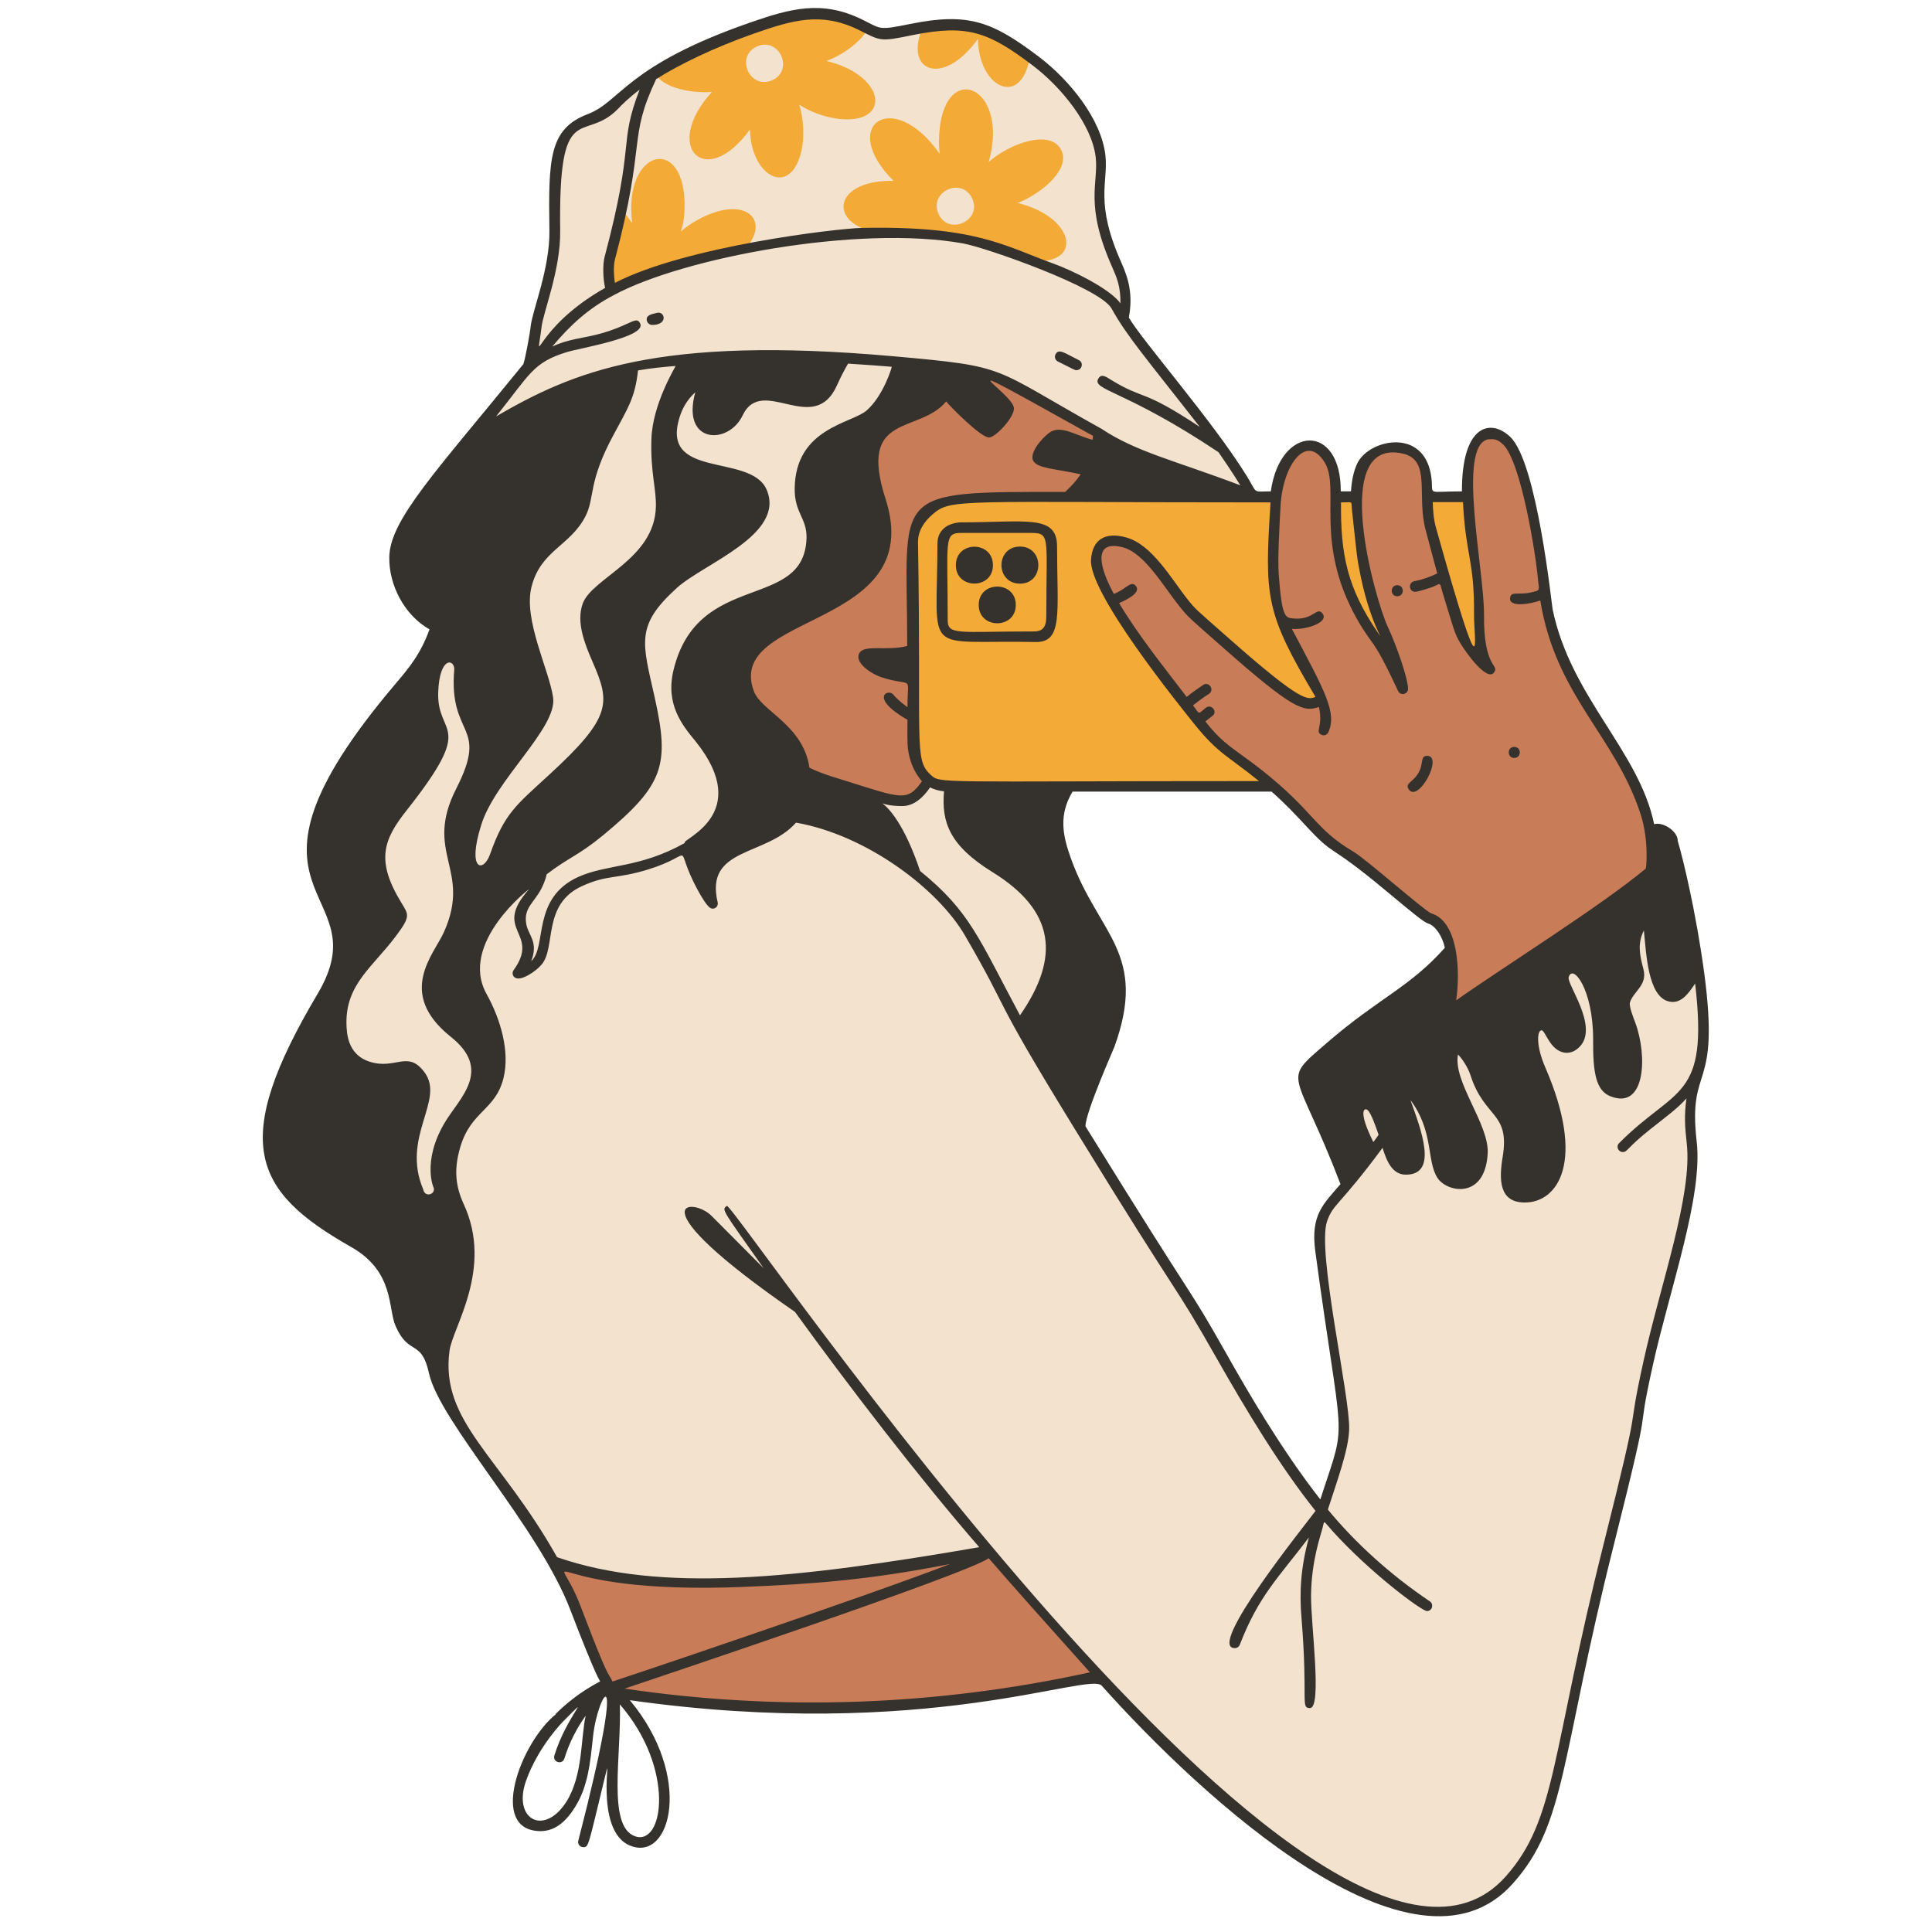 <svg xmlns="http://www.w3.org/2000/svg" xmlns:xlink="http://www.w3.org/1999/xlink" width="500" zoomAndPan="magnify" viewBox="0 0 375 375" height="500" preserveAspectRatio="xMidYMid meet" version="1.0"><path fill="#c87c57" d="M 142.359 134.973 C 139.043 130.176 143.176 127.93 146.648 123.133 C 150.117 118.336 160.578 116.805 166.598 112.52 C 176.754 105.273 162.109 93.996 171.602 82.465 C 173.438 80.219 179.613 78.789 181.297 77.562 C 182.93 76.34 183.133 71.289 183.133 71.289 C 194.309 73.379 195.48 73.074 213.188 83.789 L 213.598 87.617 C 208.547 97.617 209.82 96.801 206.453 96.648 C 203.543 96.496 185.938 96.75 183.695 97.109 C 181.449 97.465 179.355 99.305 178.184 100.68 C 176.652 102.57 177.059 105.887 177.109 126.707 C 177.16 142.016 176.242 148.852 180.48 151.25 C 180.223 151.301 178.539 154.719 176.039 155.332 C 174.762 155.691 171.445 154.566 171.445 154.566 C 151.598 149.16 152.258 150.078 151.902 147.016 C 151.547 143.598 145.727 139.77 142.359 134.973 Z M 299.836 115.324 C 298.664 105.629 296.418 80.625 287.539 84.707 C 282.488 87.004 286.16 107.977 286.875 112.773 C 287.23 126.859 287.539 126.758 286.672 126.859 C 282.996 122.469 284.68 125.891 280.191 111.957 C 280.191 111.957 277.281 100.07 277.078 98.488 C 276.875 96.906 277.332 93.23 276.719 90.578 C 275.801 86.648 268.555 85.832 265.035 89.352 C 260.645 93.742 267.023 120.227 269.629 126.348 C 266.156 124.512 260.543 111.039 259.777 108.387 C 259.062 105.887 259.27 98.18 259.371 95.117 C 259.523 92.059 258.555 90.27 257.738 88.484 C 256.871 86.699 255.949 86.598 253.043 86.648 C 250.133 86.699 248.449 92.16 247.633 94.965 C 246.816 97.773 247.633 115.785 247.633 115.785 C 248.398 119.969 249.266 121.754 256.973 135.941 C 253.758 138.188 251.207 135.688 247.836 133.137 C 246.562 132.164 232.223 119.355 230.387 117.469 C 225.793 112.621 220.586 103.691 215.18 104.863 C 205.074 107.109 226.559 130.891 235.336 143.441 C 236.254 144.77 245.031 150.535 246.152 151.66 C 257.43 162.477 256.105 163.09 262.637 166.152 C 262.637 166.152 274.883 176.512 278.098 178.551 C 283.508 181.918 281.566 191.156 280.141 197.125 C 305.703 181.562 296.367 187.582 320.758 170.793 C 321.883 144.77 302.746 139.617 299.836 115.324 Z M 191.652 300.867 C 173.641 304.238 129.398 311.637 112.406 304.797 C 104.75 302.859 107.609 301.379 113.02 315.871 C 115.211 321.84 118.988 327.504 118.988 327.504 C 123.582 331.895 169.762 334.242 213.75 325.566 C 200.891 310.719 205.941 316.332 191.652 300.867 Z M 191.652 300.867 " fill-opacity="1" fill-rule="nonzero"/><path fill="#f2e2ce" d="M 330.656 204.832 C 332.395 198.859 325.914 168.293 325.199 164.773 C 315.961 173.906 323.566 168.191 285.598 192.941 L 252.789 209.578 C 252.789 209.578 262.227 229.07 261.055 230.551 C 256.922 235.602 254.828 237.797 256.055 242.746 C 262.379 284.488 262.434 273.926 256.461 293.012 C 241.203 272.035 254.012 292.398 211.707 222.59 C 209.004 218.148 209.309 220.906 212.73 207.996 C 221.301 190.289 217.527 191.922 207.27 169.723 C 203.391 161.305 202.676 159.621 207.473 152.68 C 180.324 152.527 184.664 152.984 180.375 151.453 C 179.867 152.629 177.215 156.098 174.762 155.641 C 170.07 154.719 166.09 153.086 155.578 149.414 L 153.332 157.883 L 154.555 158.242 C 147.922 157.883 148.84 158.141 149.402 157.527 C 151.648 155.281 153.895 151.148 152.973 147.219 C 152.207 143.801 149.809 143.852 146.391 138.289 C 133.582 117.418 165.832 122.012 170.426 107.059 C 172.52 100.273 167.059 91.648 167.773 87.617 C 169.355 78.84 175.375 81.34 179.559 79.453 C 182.57 78.074 187.676 73.43 186.652 71.492 C 199.512 73.891 210.23 83.176 222.066 88.688 C 225.539 90.32 243.246 96.242 243.246 96.242 C 236 85.066 237.223 87.312 226.914 73.637 C 214.77 57.457 219.262 63.684 218.086 54.602 C 217.426 49.395 213.289 50.621 213.852 34.445 C 214.004 30.566 212.984 26.84 212.984 26.84 C 207.371 16.379 202.523 10.41 189.461 5.051 C 184.461 3.012 173.488 6.734 169.406 5.969 C 166.855 5.512 163.434 3.113 159.504 2.449 C 152.719 1.277 130.676 11.277 125.062 15.41 C 123.172 16.789 118.684 20.871 117.152 21.941 C 115.621 23.016 112.609 23.422 110.621 25.363 C 108.629 27.301 110.008 27.25 108.477 30.82 C 106.945 34.395 107.66 45.773 107.609 48.07 C 107.457 52.664 103.629 60.062 102.965 70.164 C 105.465 67.664 106.332 65.777 93.781 82.359 C 115.211 73.227 110.52 74.91 100.516 79.91 L 89.035 105.223 C 89.035 105.223 85.359 120.02 85.055 122.266 C 84.543 126.195 70.309 142.523 67.348 146.656 C 64.949 150.027 60.918 161.508 60.766 165.234 C 60.609 168.957 64.234 176.051 65.254 179.316 C 68.418 189.371 55.812 205.648 53.312 213.352 C 52.09 217.23 54.18 227.285 56.02 230.449 C 57.855 233.613 71.684 241.879 73.777 244.582 C 75.816 247.289 76.992 254.227 78.012 256.727 C 79.031 259.23 81.586 259.176 83.27 261.984 C 85.309 265.352 85.309 268.719 85.617 268.668 C 85.871 268.617 85.512 266.422 85.77 263.207 C 85.566 277.293 95.312 283.16 108.07 303.625 C 108.07 303.625 118.887 306.43 126.285 307.246 C 143.586 309.137 184.664 302.91 191.348 300.969 C 220.641 333.68 244.57 361.949 274.219 370.523 C 278.352 371.695 283.863 370.32 286.262 369.859 C 288.66 369.402 293.102 364.91 295.039 362.461 C 296.98 360.012 300.754 349.957 300.754 349.957 C 314.891 285.766 327.547 234.887 328.516 224.938 C 328.77 222.285 328.004 217.438 328.105 214.273 C 328.312 211.109 329.945 207.383 330.656 204.832 Z M 105.059 67.816 C 105.566 67.207 105.672 67 107.199 65.523 C 105.926 66.848 105.16 67.715 105.059 67.816 Z M 92.25 186.41 C 91.176 189.215 92.402 190.543 94.34 194.117 C 97.711 200.289 98.578 210.852 92.758 215.496 C 89.289 218.254 86.484 225.445 87.301 228.559 C 88.117 231.672 90.105 239.02 90.668 243.359 C 91.125 247.34 86.227 260.453 86.176 260.504 C 86.484 258.77 89.699 248.156 89.902 246.215 C 90.922 237.438 86.277 231.008 86.535 226.824 C 87.352 213.66 101.895 215.496 93.984 195.543 C 92.914 192.891 89.543 188.094 93.066 180.898 C 93.934 179.113 94.238 179.469 99.75 173.449 C 103.168 169.723 106.078 166.152 104.141 170.898 C 96.895 176.664 95.566 177.734 92.25 186.41 Z M 92.25 186.41 " fill-opacity="1" fill-rule="nonzero"/><path fill="#f3aa37" d="M 256.77 136.453 C 252.023 137.828 248.809 134.461 231.102 118.695 C 231.102 118.695 223.547 108.133 221.148 106.805 C 218.75 105.477 215.895 104.152 214.668 105.121 C 213.445 106.09 211.555 108.027 212.27 109.711 C 212.984 111.398 217.168 119.051 219.109 121.91 C 235.387 145.535 237.582 145.129 246.816 152.527 L 184 152.527 C 184 152.527 176.398 153.086 176.703 145.023 C 177.008 136.91 176.703 103.895 176.703 103.895 C 176.703 103.895 180.07 96.699 185.684 96.547 C 191.297 96.395 247.328 96.293 247.328 96.293 C 247.277 124.152 246.152 113.691 256.77 136.453 Z M 263.199 96.242 L 259.371 96.496 C 259.371 110.324 260.391 115.988 268.758 125.074 C 269.781 121.703 265.188 119.051 263.199 96.242 Z M 284.988 96.242 L 277.18 96.242 L 277.434 102.211 C 283.609 123.695 282.895 124.969 287.129 127.113 C 285.957 106.445 287.945 121.043 284.988 96.242 Z M 189.816 7.551 C 189.969 17.195 198.34 21.023 199.922 10.922 C 199.105 10.156 193.949 6.531 189.766 5.102 C 187.777 4.441 181.246 4.543 179.203 5.102 C 175.223 13.828 182.98 17.094 189.816 7.551 Z M 135.266 42.762 C 130.367 45.57 132.715 46.285 132.867 40.621 C 133.328 25.871 120.824 28.68 122.715 43.324 C 122.102 42.508 121.641 41.742 120.316 40.363 C 119.652 42.812 118.121 52.305 118.121 56.336 C 118.121 56.641 120.875 54.09 144.707 48.223 C 149.809 42.559 144.402 37.609 135.266 42.762 Z M 155.117 20.309 C 156.137 23.574 156.238 27.863 155.066 30.922 C 152.414 38.016 145.676 33.527 145.574 25.105 C 136.949 37.098 128.43 28.523 138.176 17.859 C 134.5 18.117 128.633 17.246 127 14.031 C 131.848 11.176 149.863 2.551 158.844 2.805 C 162.875 2.91 167.059 4.949 168.438 5.664 C 167.211 7.809 164.25 10.359 160.426 11.84 C 171.395 14.492 172.875 23.066 164.609 23.168 C 161.699 23.219 158.027 22.199 155.117 20.309 Z M 146.902 9.031 C 142.613 11.023 145.574 17.504 149.914 15.562 C 154.199 13.574 151.238 7.094 146.902 9.031 Z M 172.262 45.418 C 160.324 44.445 161.086 34.852 173.438 35.109 C 162.617 24.289 173.285 16.941 182.316 29.75 C 182.621 30.16 182.164 29.547 182.266 26.84 C 182.723 11.227 196.145 16.379 191.91 31.434 C 196.043 27.812 203.695 25.105 205.891 28.934 C 208.086 32.762 202.012 37.66 197.523 39.395 C 207.883 41.945 210.023 50.059 202.422 50.672 C 202.062 50.773 187.52 45.363 172.262 45.418 Z M 188.695 38.527 C 186.703 34.242 180.223 37.199 182.164 41.539 C 184.152 45.824 190.684 42.812 188.695 38.527 Z M 188.695 38.527 " fill-opacity="1" fill-rule="nonzero"/><path fill="#35312d" d="M 204.871 68.789 C 205.484 67.562 206.656 68.531 209.414 69.91 C 210.383 70.371 210.023 71.848 208.953 71.848 C 208.598 71.848 208.699 71.848 205.332 70.164 C 204.82 69.91 204.617 69.297 204.871 68.789 Z M 126.594 63.07 C 129.754 63.07 129.043 60.316 127.512 60.727 C 126.539 60.98 125.266 61.133 125.57 62.309 C 125.723 62.766 126.133 63.07 126.594 63.07 Z M 205.176 106.09 C 205.176 118.848 206.402 124.766 200.941 124.613 C 178.848 124.152 181.906 127.828 181.957 105.578 C 181.957 101.496 186.195 101.445 186.195 101.395 C 199.207 101.395 205.176 99.762 205.176 106.09 Z M 186.602 103.438 C 183.133 103.438 183.949 104.812 183.949 120.43 C 183.949 123.336 186.297 122.57 199.562 122.57 C 201.402 122.57 203.086 122.828 203.086 119.613 C 203.086 103.438 204.004 103.438 199.613 103.438 Z M 185.531 109.711 C 185.531 114.457 192.727 114.457 192.727 109.711 C 192.727 104.918 185.531 104.918 185.531 109.711 Z M 197.98 113.285 C 202.727 113.285 202.727 106.09 197.98 106.09 C 193.184 106.09 193.184 113.285 197.98 113.285 Z M 189.969 117.418 C 189.969 122.164 197.164 122.164 197.164 117.418 C 197.164 112.672 189.969 112.672 189.969 117.418 Z M 329.332 221.621 C 330.555 232.234 324.125 250.145 320.859 264.789 C 317.031 282.039 321.523 266.934 313.156 300.207 C 302.848 341.129 304.07 353.938 293.66 365.574 C 274.527 387.16 233.039 348.684 213.852 327.199 C 211.352 324.395 179.715 338.121 122.254 330.008 C 134.551 344.754 130.316 361.34 122.406 358.277 C 114.906 355.418 119.141 337.762 117.406 344.957 C 114.141 358.379 114.293 358.531 113.223 358.531 C 112.559 358.531 112.047 357.918 112.254 357.254 C 122.152 318.984 116.027 328.426 115.109 337.047 C 114.551 342.254 114.141 346.691 111.641 350.723 C 110.059 353.277 107.914 355.418 104.957 355.418 C 94.648 355.418 101.027 338.223 107.914 332.711 L 107.863 332.66 C 112.406 328.168 116.539 326.434 116.488 326.332 C 116.488 326.23 116.078 326.484 110.672 312.402 C 104.547 296.379 85.359 276.016 83.27 266.578 C 81.789 259.789 79.391 263.312 76.789 257.391 C 75.258 253.973 76.633 246.727 67.961 241.93 C 49.078 231.164 44.535 221.723 61.684 192.84 C 74.133 171.816 41.016 174.93 76.684 132.828 C 79.492 129.512 81.586 127.012 83.371 122.164 C 78.422 119.359 75.461 113.488 75.562 108.133 C 75.664 100.887 84.645 91.496 101.586 70.676 C 101.996 69.449 102.863 64.758 103.016 63.227 C 103.426 60.012 106.742 52.051 106.641 44.754 C 106.434 30.719 106.59 25.004 114.09 22.148 C 120.52 19.699 121.488 12.758 145.574 4.387 C 153.484 1.633 159.508 0 167.211 3.727 C 171.191 5.664 170.324 5.918 176.703 4.645 C 188.031 2.348 192.676 4.234 201.656 11.023 C 207.523 15.461 213.801 23.117 214.566 30.211 C 215.129 35.516 212.422 39.293 217.68 51.027 C 219.059 54.141 219.926 57.152 219.109 61.645 C 221.762 66.184 235.285 81.598 241.918 92.262 C 244.215 95.984 242.938 95.375 246.664 95.375 C 248.5 82.309 260.34 82.105 260.238 95.375 L 262.227 95.375 C 262.328 93.383 262.84 90.426 264.117 88.895 C 267.281 84.965 276.77 83.535 277.844 92.82 C 278.25 96.242 276.719 95.375 283.762 95.375 C 283.711 82.359 289.375 81.188 293.152 84.812 C 298.355 89.812 301.164 117.316 301.367 118.285 C 304.887 135.328 318.156 145.789 321.066 159.977 C 322.699 159.465 325.656 161.254 325.656 163.242 C 326.73 166.867 329.18 177.07 330.762 188.656 C 333.977 212.484 327.547 206.156 329.332 221.621 Z M 113.68 333.016 C 111.945 335.465 110.52 338.172 109.547 341.336 C 109.141 342.609 107.199 342.051 107.609 340.723 C 109.957 333.066 115.418 328.016 109.344 334.09 C 109.445 333.988 104.496 338.887 102.098 345.672 C 99.445 353.172 105.672 356.543 110.008 349.602 C 113.172 344.449 112.711 337.355 113.68 333.016 Z M 278.098 97.516 C 278.148 99.148 278.25 100.781 278.762 102.57 C 288.305 136.605 286.059 123.848 286.109 119.355 C 286.211 108.742 284.477 107.875 283.965 97.465 L 278.098 97.465 Z M 267.434 122.777 C 269.168 125.277 265.699 120.887 263.758 110.07 C 263.453 108.438 263.504 109.152 262.434 99.148 C 262.227 97.109 262.789 97.516 260.289 97.516 C 260.188 107.621 261.512 114.152 267.434 122.777 Z M 248.195 111.449 C 248.859 120.176 249.418 119.969 251.512 120.07 C 254.98 120.227 255.645 117.672 256.715 119.102 C 257.992 120.836 253.398 122.316 250.746 122.062 C 257.227 134.258 259.523 138.34 257.84 142.117 C 257.586 142.625 257.023 142.883 256.512 142.625 C 255.133 142.016 256.871 141.043 256.004 137.219 C 253.043 138.289 250.898 137.625 237.375 125.684 C 230.488 119.613 230.691 119.867 229.008 117.777 C 225.793 113.797 222.223 107.418 217.984 106.242 C 212.168 104.711 213.238 109.867 216.199 115.273 C 218.699 114.305 219.516 112.57 220.484 113.746 C 221.508 115.02 218.75 116.398 217.219 117.062 C 220.895 123.234 225.742 129.258 230.336 135.277 C 231.254 134.512 232.273 133.797 233.551 132.93 C 234.672 132.215 235.793 133.902 234.672 134.668 C 233.395 135.484 232.477 136.195 231.559 136.91 C 232.988 138.75 232.375 138.699 234.059 137.371 C 235.133 136.555 236.406 138.137 235.336 138.953 L 233.957 140.023 C 237.531 144.617 239.824 145.484 244.777 149.363 C 255.34 157.73 254.98 160.742 262.738 165.336 C 265.086 166.711 276.414 176.715 277.793 177.277 C 283.098 178.859 283.457 188.605 282.641 194.168 C 291.52 187.891 310.758 175.848 319.43 168.602 C 319.535 168.602 320.094 163.191 318.461 158.09 C 313.512 142.781 301.98 135.125 298.969 116.551 C 297.184 117.215 292.895 117.98 293.102 116.09 C 293.254 114.664 294.684 115.531 297.031 115.02 C 299.172 114.562 298.715 114.613 298.508 112.367 C 298.102 107.57 295.242 89.66 291.773 86.289 C 290.445 85.016 289.785 85.27 288.863 85.27 C 282.742 86.445 288.098 110.531 288.047 119.355 C 287.945 129.82 291.109 128.949 289.988 130.531 C 288.609 132.371 284.477 126.605 283.406 124.766 C 282.281 122.879 282.129 121.91 280.191 115.633 C 279.27 112.723 279.934 113.184 277.996 113.949 C 277.129 114.254 275.188 114.867 274.68 114.867 C 273.453 114.867 273.301 113.082 274.477 112.824 C 276.262 112.469 277.637 111.957 278.965 111.293 C 278.098 108.133 277.383 105.324 276.77 103.078 C 274.832 96.191 277.945 89.301 272.23 88.027 C 257.992 84.914 266.922 116.398 269.32 121.551 C 271.105 125.379 273.301 131.758 273.301 133.695 C 273.301 134.77 271.82 135.125 271.363 134.105 C 266.258 123.184 266.668 125.891 263.402 120.176 C 254.98 105.223 260.188 94.762 257.125 89.762 C 253.551 83.941 248.961 90.32 248.551 98.23 C 248.297 103.129 247.992 108.234 248.195 111.449 Z M 280.445 183.961 C 279.934 181.613 278.559 179.676 277.23 179.266 C 276.363 179.012 274.219 177.223 269.066 172.938 C 256.82 162.73 259.625 166.969 253.043 159.824 C 251.41 158.09 249.625 156.148 246.816 153.648 L 208.188 153.648 C 205.484 158.141 206.199 162.07 207.934 166.816 C 213.238 181.41 222.883 185.031 216.301 203.199 C 216.25 203.402 210.688 215.906 210.688 218.609 C 233.855 256.066 229.875 248.309 238.039 262.75 C 242.121 269.996 248.652 281.273 256.258 291.02 C 256.309 291.02 256.207 291.223 256.715 289.691 C 261.562 274.996 260.492 281.324 255.289 242.797 C 254.371 235.754 256.871 233.715 260.188 229.836 C 251.41 206.871 248.449 210.293 257.531 202.434 C 267.688 193.656 273.605 191.664 280.445 183.961 Z M 265.492 215.496 C 264.832 214.883 263.504 215.547 266.566 221.672 C 267.125 220.957 267.535 220.344 267.586 220.242 C 266.922 218.355 266.156 216.16 265.492 215.496 Z M 181.039 99.812 C 179.305 101.293 178.133 103.129 178.184 105.375 C 178.848 144.566 177.367 147.32 180.582 150.332 C 182.57 152.168 180.836 151.609 244.367 151.609 C 238.141 146.555 236.559 146.402 231.812 140.535 C 228.395 136.25 211.402 115.172 211.762 108.691 C 212.016 104.609 214.617 103.23 218.547 104.305 C 223.648 105.68 227.375 112.418 230.641 116.5 C 232.121 118.336 231.867 118.031 238.805 124.152 C 252.633 136.352 253.758 135.84 255.34 135.277 C 245.543 118.797 245.438 115.887 246.613 97.516 C 185.836 97.516 184.664 96.699 181.039 99.812 Z M 130.727 130.074 C 135.422 110.582 156.086 118.695 156.547 104.457 C 156.648 100.578 154.199 99.559 154.25 94.863 C 154.352 83.023 165.375 82.207 168.23 79.656 C 171.445 76.852 173.184 71.188 173.078 71.188 C 168.129 70.777 164.863 70.625 164.609 70.574 C 163.793 72.004 163.18 73.176 162.516 74.656 C 158.027 84.965 147.973 72.613 144.145 80.625 C 141.391 86.445 132.152 86.188 134.961 76.137 C 133.891 77.105 132.816 78.484 132.152 80.27 C 127.41 93.332 145.625 87.77 148.789 95.016 C 152.566 103.742 136.645 109.355 131.391 114.102 C 123.223 121.5 124.703 124.715 127.102 135.484 C 129.961 148.445 128.938 152.324 117 162.172 C 112.152 166.152 110.465 166.355 106.078 169.723 C 106.129 169.672 105.926 170.793 105.109 172.43 C 103.68 175.234 101.586 176.203 102.148 179.367 C 102.559 181.613 104.547 182.734 103.117 186.562 C 106.23 183.707 103.117 174.316 112.305 170.184 C 117.918 167.684 124.09 168.551 132.867 163.652 C 132.867 163.652 132.918 163.652 132.918 163.602 C 132 162.988 146.391 158.141 135.062 143.953 C 132.359 140.688 129.145 136.707 130.727 130.074 Z M 146.34 134.207 C 147.82 138.086 155.883 140.688 157.109 149.004 C 159.609 150.281 163.078 151.199 164.301 151.609 C 175.07 154.977 176.09 155.641 178.949 151.66 C 179 151.609 175.988 148.801 176.141 143.238 C 176.09 143.238 176.141 143.391 176.141 139.719 C 168.59 135.379 172.418 133.594 173.387 134.82 C 173.742 135.277 174.66 136.195 176.141 137.27 C 176.141 130.738 177.418 133.441 171.242 131.504 C 169.148 130.84 165.883 128.695 166.754 126.859 C 167.621 124.969 172.211 126.449 176.09 125.379 C 176.09 95.066 172.16 95.477 206.758 95.477 C 207.934 94.352 208.699 93.586 209.77 92.059 C 204.566 90.934 201.504 90.934 200.586 89.504 C 199.664 88.027 202.168 85.117 203.594 84.047 C 205.789 82.359 208.598 84.453 212.066 85.371 C 212.168 84.453 212.32 84.656 211.605 84.301 C 179.816 66.543 196.707 76.188 196.809 79.25 C 196.859 81.035 193.234 84.914 191.961 84.914 C 190.379 84.914 184.613 79.094 183.645 77.922 C 178.336 84.352 166.395 79.91 171.906 96.906 C 180.02 122.316 140.523 118.695 146.34 134.207 Z M 178.59 169.059 C 188.285 176.918 189.969 182.125 197.98 197.074 C 205.84 185.746 204.77 176.766 192.625 169.266 C 184.305 164.109 182.723 159.621 183.234 153.598 C 182.215 153.496 181.348 153.242 180.531 152.832 C 179.203 154.773 177.418 156.457 175.121 156.457 C 166.395 156.457 172.52 150.945 178.59 169.059 Z M 119.348 50.418 C 119.039 51.59 119.141 53.633 119.348 54.906 C 133.176 47.762 162.516 44.344 167.211 44.242 C 189.359 43.781 194.922 47.711 204.512 51.184 C 207.832 52.355 215.484 56.031 217.477 58.887 C 217.527 55.621 216.762 53.887 215.945 52 C 210.434 39.699 213.238 35.617 212.68 30.566 C 211.965 24.188 205.941 16.891 200.586 12.809 C 191.859 6.176 187.828 4.695 177.266 6.785 C 170.578 8.164 171.039 7.961 166.496 5.715 C 159.352 2.297 153.895 3.879 146.441 6.48 C 138.43 9.289 131.695 12.605 127.359 15.359 C 121.797 27.148 125.52 27.098 119.348 50.418 Z M 117.457 55.879 C 117.051 54.242 116.949 51.438 117.355 49.855 C 123.379 27.25 119.957 28.27 124.145 17.402 C 122.051 18.984 120.723 20.309 119.906 21.176 C 113.223 27.965 108.375 18.676 108.73 44.805 C 108.832 52.406 105.414 60.621 105.109 63.531 C 104.035 72.258 103.477 63.785 117.457 55.879 Z M 96.281 80.832 C 111.129 72.207 127.461 65.062 173.336 69.145 C 196.145 71.188 191.961 71.082 213.801 83.23 C 220.535 87.719 227.938 89.352 240.746 94.199 C 239.266 91.75 236.766 88.129 236.508 87.77 C 218.344 75.625 211.863 75.777 213.188 73.48 C 213.801 72.41 214.82 73.227 215.586 73.688 C 222.223 77.77 221.457 75.27 232.887 82.871 C 222.324 69.348 218.699 65.215 215.738 59.855 C 213.445 55.824 191.602 48.121 186.961 47.254 C 166.496 43.578 132.512 50.059 119.191 57.254 C 114.191 59.855 110.672 63.125 107.199 67.258 C 107.148 67.309 108.016 66.848 109.445 66.391 C 112.711 65.418 114.551 65.469 118.223 64.246 C 122.613 62.766 123.582 61.387 124.246 62.766 C 125.621 65.418 112.559 67.562 110.059 68.328 C 103.426 70.371 102.914 72.562 96.281 80.832 Z M 95.105 165.844 C 97.914 157.883 100.16 156.301 106.539 150.434 C 118.836 139.156 118.477 136.402 115.008 128.441 C 113.477 124.918 111.793 120.734 113.121 117.113 C 115.008 112.109 127.051 108.539 127.305 98.383 C 127.41 94.863 126.234 91.699 126.438 85.219 C 126.645 78.328 131.234 71.031 131.133 71.031 C 128.684 71.238 126.488 71.441 123.836 71.898 C 123.273 77.309 121.691 79.504 119.141 84.301 C 114.039 93.691 115.52 96.547 113.629 100.223 C 110.672 105.988 104.957 106.805 103.168 113.898 C 101.535 120.277 106.59 130.023 107.355 135.379 C 108.223 141.301 96.027 151.402 93.371 160.23 C 90.617 169.059 93.832 169.418 95.105 165.844 Z M 87.453 201.207 C 76.84 192.688 84.289 185.184 86.176 180.898 C 91.637 168.703 82.145 165.641 88.574 153.035 C 95.004 140.434 87.043 143.238 88.168 129.973 C 88.27 127.93 85.309 127.266 85.055 134.359 C 84.746 143.137 92.605 139.973 78.98 157.223 C 74.441 162.938 72.859 166.969 77.91 175.234 C 79.289 177.531 79.797 177.785 76.789 181.766 C 72.348 187.688 67.094 191.055 67.246 198.707 C 67.297 200.34 67.348 204.629 71.684 206.055 C 76.789 207.738 79.137 203.707 82.402 208.148 C 86.434 213.559 77.809 220.598 82.145 230.855 C 82.453 232.488 84.543 231.875 84.188 230.551 C 84.289 230.906 81.738 225.602 86.328 217.895 C 89.137 213.148 95.719 207.738 87.453 201.207 Z M 184.406 303.574 C 168.844 306.633 158.18 307.453 144.402 308.012 C 103.68 309.695 107.508 298.215 112.66 311.688 C 118.324 326.586 117.867 324.238 118.887 326.383 C 118.887 326.434 168.488 309.746 184.406 303.574 Z M 120.316 330.824 C 120.621 340.824 117.867 354.348 123.172 356.387 C 128.836 358.531 131.133 343.273 120.316 330.824 Z M 211.555 324.598 C 202.777 314.801 196.504 307.758 191.91 302.449 C 187.469 305.613 127.254 325.719 121.234 327.762 C 151.289 332.199 181.805 331.129 211.555 324.598 Z M 329.023 190.902 C 327.699 192.891 326.219 194.984 323.871 194.371 C 319.84 193.352 319.535 185.031 319.074 180.594 C 317.797 183.145 318.258 185.34 318.973 188.043 C 319.84 191.258 317.086 192.328 316.371 194.574 C 316.164 195.289 316.98 197.383 317.391 198.453 C 319.789 204.883 319.43 215.496 312.594 212.793 C 309.734 211.668 309.176 208.148 309.227 201.719 C 309.227 191.973 305.246 186.973 304.48 189.676 C 304.07 191.004 310.246 199.117 306.727 203.047 C 305.859 204.016 304.785 204.473 303.715 204.32 C 300.754 203.914 299.938 199.832 299.172 199.984 C 298.355 200.086 298.102 202.941 299.938 207.18 C 307.797 225.293 302.488 233.406 295.957 233.406 C 291.008 233.406 290.906 229.07 291.672 224.527 C 293.102 215.801 288.152 217.129 285.445 208.762 C 284.883 207.027 283.711 205.395 282.996 204.68 C 281.977 209.934 289.02 218.148 288.762 223.812 C 288.305 232.949 280.75 231.469 278.965 228.559 C 276.875 225.191 278.301 219.578 273.762 213.508 C 275.699 218.965 279.324 228.051 272.844 228 C 270.137 228 269.066 225.09 268.352 222.793 C 259.984 234.121 258.809 233.562 257.586 237.031 C 255.543 242.898 262.074 271.066 261.871 277.445 C 261.77 281.426 259.422 287.754 257.738 293.012 C 262.992 299.387 269.781 305.613 277.535 310.82 C 278.352 311.379 277.996 312.707 276.977 312.707 C 275.953 312.707 266.004 305.309 258.656 297.195 C 256.715 295.051 257.125 295 256.715 296.531 C 256.359 298.012 254.523 302.961 254.473 309.746 C 254.422 315.258 256.664 331.535 254.266 331.535 C 252.379 331.535 253.91 330.059 252.633 314.188 C 252.176 309.086 252.48 304.184 254.062 298.418 C 248.094 306.277 244.316 309.746 240.641 319.238 C 240.488 319.648 240.082 319.902 239.672 319.902 C 234.008 319.902 253.398 295.918 255.34 293.266 C 248.297 284.438 241.715 273.414 236.254 263.82 C 227.07 247.645 230.488 254.789 208.699 219.273 C 191.602 191.461 196.605 197.586 187.316 181.613 C 182.062 172.531 168.18 162.07 154.504 159.672 C 148.688 166.305 136.746 164.363 139.297 175.133 C 139.453 175.797 138.941 176.461 138.176 176.355 C 137.156 176.305 135.012 171.969 134.551 171.051 C 130.98 163.652 135.012 165.895 125.828 168.754 C 119.551 170.691 117.969 169.723 113.02 171.969 C 105.211 175.488 107.965 183.809 105.16 187.176 C 104.09 188.504 101.129 190.492 100.004 189.777 C 99.547 189.574 99.293 188.809 99.699 188.297 C 105.008 180.898 95.414 180.746 102.66 172.633 C 102.965 172.273 88.934 183.043 94.445 192.941 C 97.098 197.688 99.035 204.066 97.711 209.32 C 96.129 215.547 91.434 215.598 89.34 222.641 C 88.016 227.133 88.473 230.348 90.004 233.715 C 95.82 246.266 87.809 257.699 87.25 262.188 C 85.41 275.965 96.996 282.445 108.121 302.246 C 128.277 309.238 154.301 306.48 190.074 300.309 C 178.539 287.039 164.609 268.875 154.301 254.637 C 122.613 232.746 134.449 232.285 138.125 236.012 C 139.094 236.98 145.473 243.41 148.227 246.164 C 140.113 234.684 140.012 234.785 141.086 234.07 C 142.41 233.203 257.227 403.488 292.234 364.246 C 302.184 353.07 301.012 340.418 311.266 299.695 C 319.227 268.004 315.398 280.559 318.973 264.332 C 322.238 249.43 328.566 231.98 327.391 221.875 C 327.035 218.66 326.883 216.516 327.34 213.199 C 325.656 215.09 323.82 216.414 320.402 219.121 C 315.758 222.793 315.91 223.609 314.992 223.609 C 314.074 223.609 313.613 222.488 314.277 221.875 C 325.25 210.801 331.68 213.66 329.023 190.902 Z M 271.207 113.59 C 269.781 113.59 269.781 115.734 271.207 115.734 C 272.637 115.734 272.637 113.59 271.207 113.59 Z M 277.078 146.711 C 275.699 146.656 276.262 148.035 275.547 149.566 C 274.527 151.863 272.535 151.914 273.453 153.242 C 275.293 155.844 280.141 146.863 277.078 146.711 Z M 293.918 147.117 C 295.348 147.117 295.348 144.973 293.918 144.973 C 292.488 144.973 292.488 147.117 293.918 147.117 Z M 293.918 147.117 " fill-opacity="1" fill-rule="nonzero"/></svg>